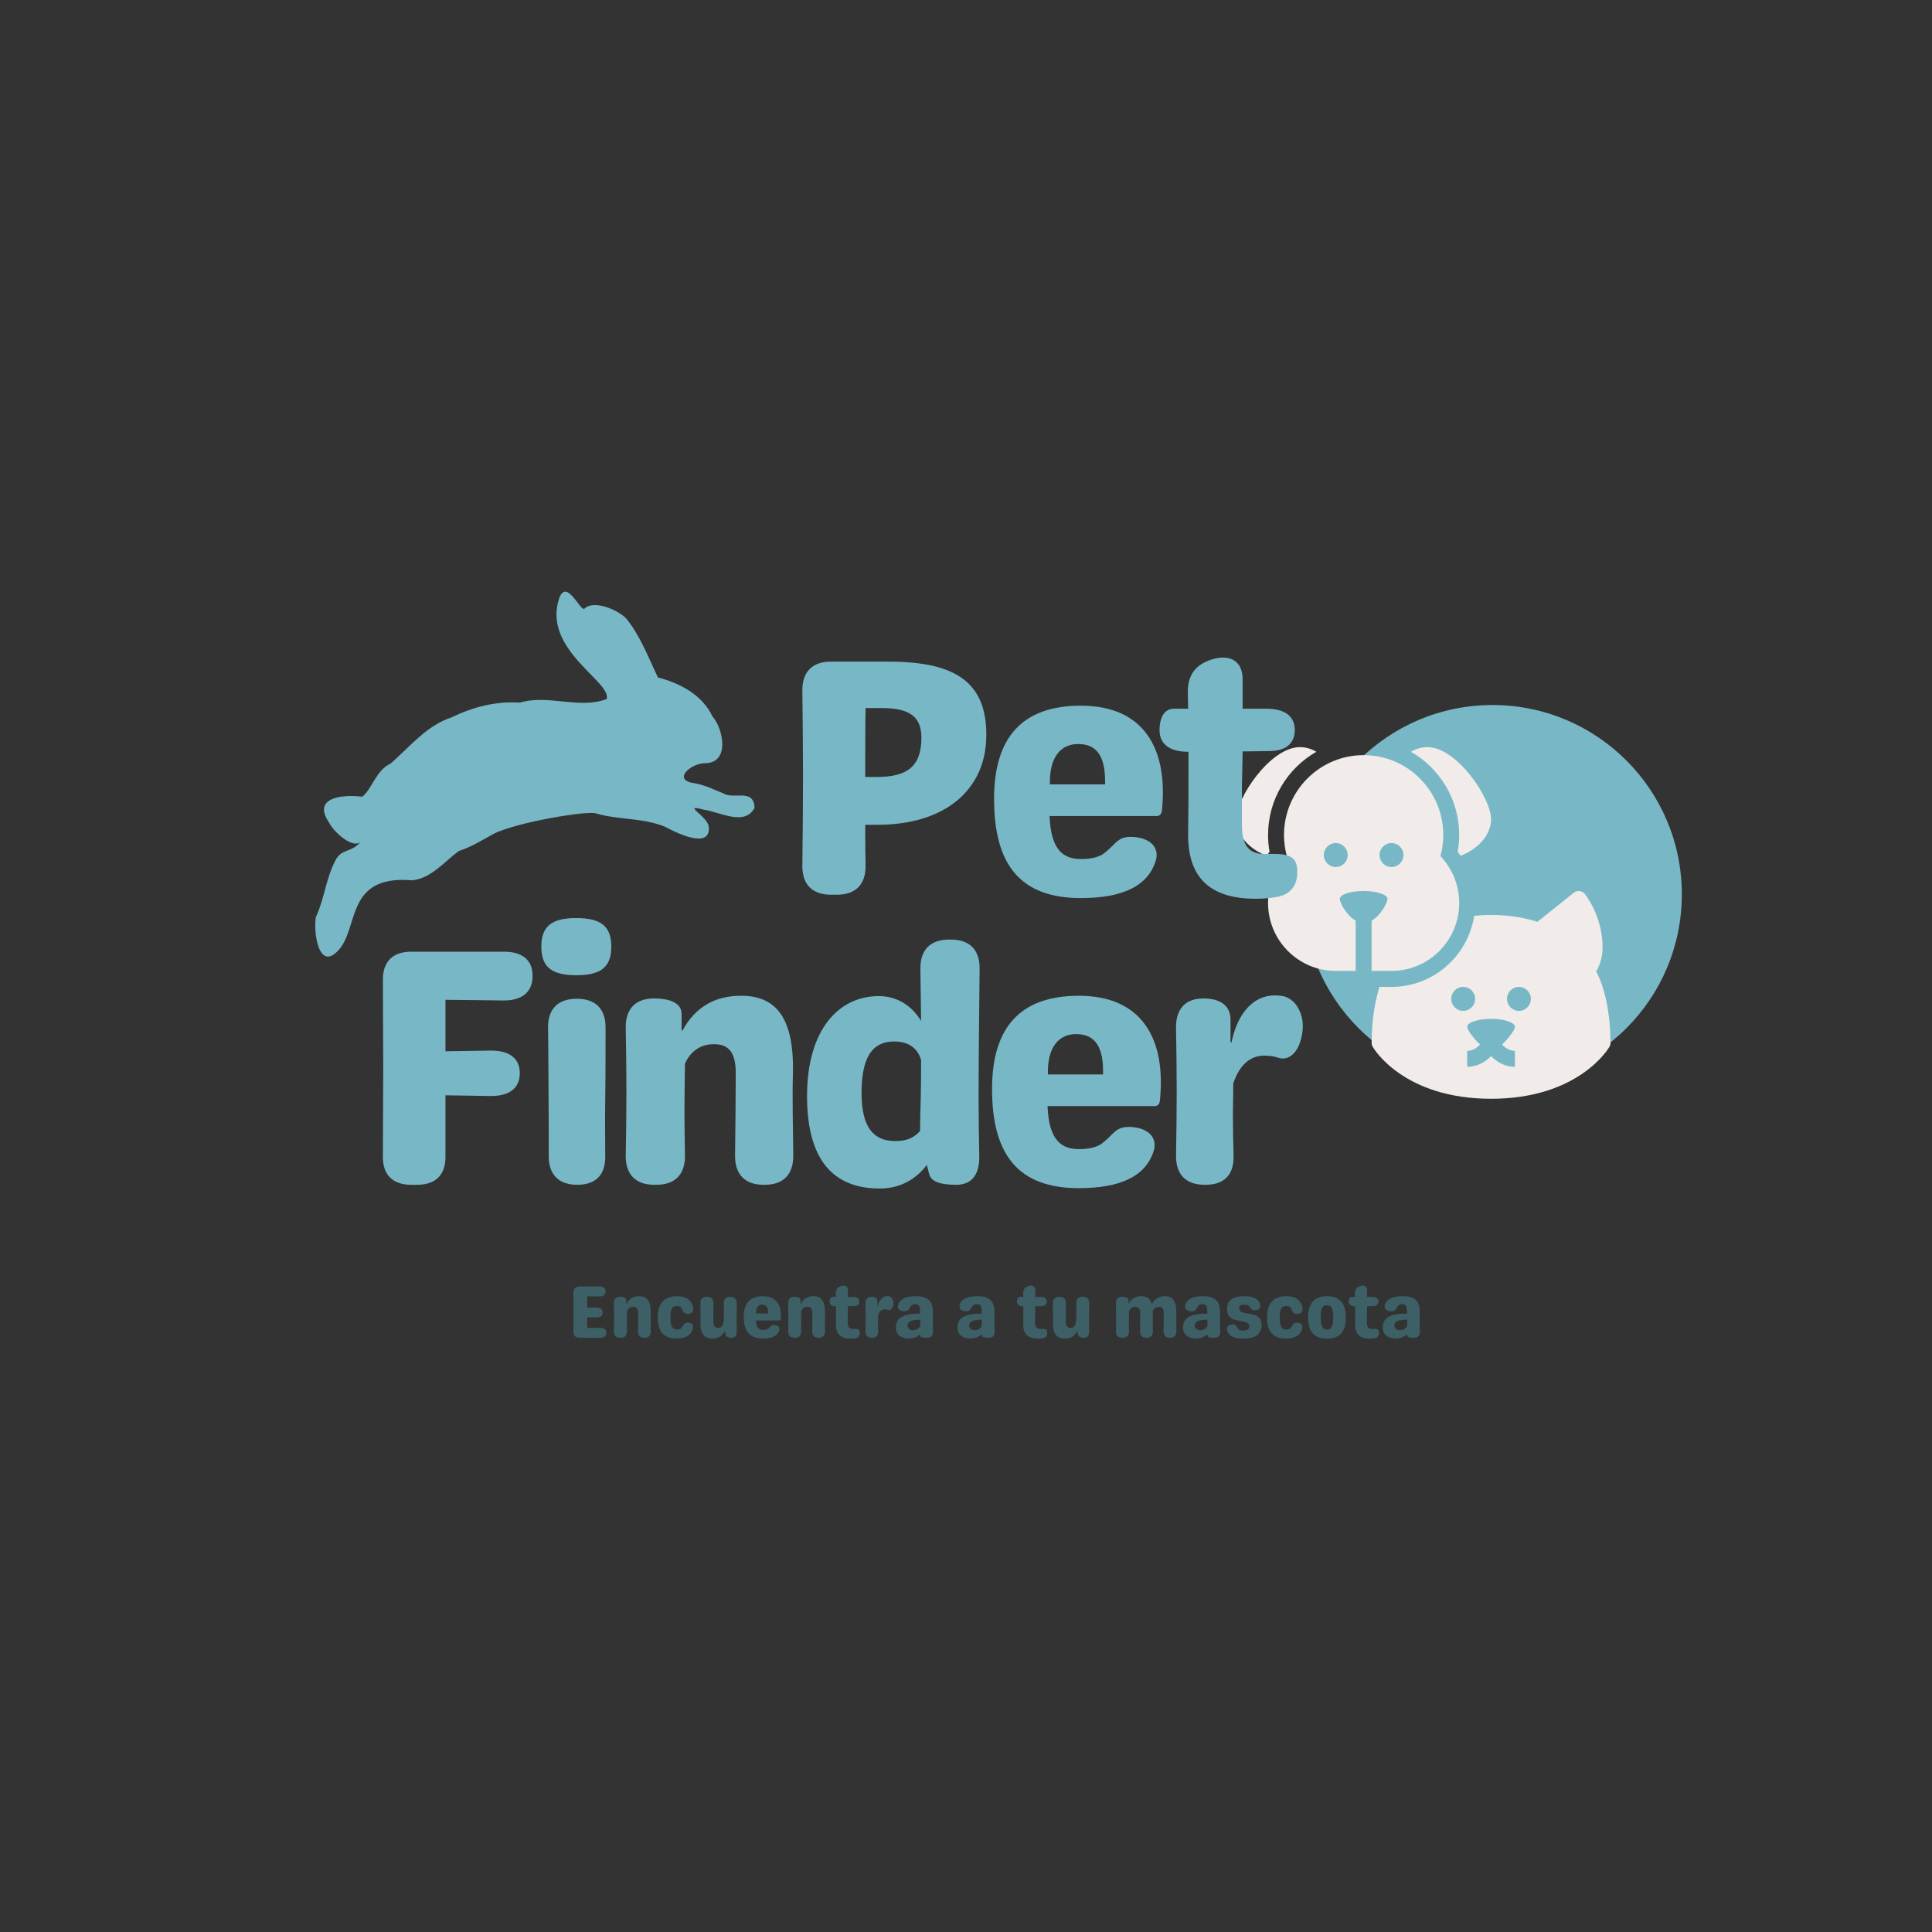 <svg xmlns="http://www.w3.org/2000/svg" xmlns:xlink="http://www.w3.org/1999/xlink" width="500" zoomAndPan="magnify" viewBox="0 0 375 375" height="500" preserveAspectRatio="xMidYMid meet" version="1.0"><rect x="0" y="0" width="375" height="375" fill="#333333" stroke="none"/><defs><g/><clipPath id="id1"><path d="M 252.941 136.844 L 326.441 136.844 L 326.441 210.344 L 252.941 210.344 Z M 252.941 136.844 " clip-rule="nonzero"/></clipPath><clipPath id="id2"><path d="M 239.898 145.02 L 312.648 145.02 L 312.648 213.27 L 239.898 213.27 Z M 239.898 145.02 " clip-rule="nonzero"/></clipPath><clipPath id="id3"><path d="M 61 114 L 146.484 114 L 146.484 186 L 61 186 Z M 61 114 " clip-rule="nonzero"/></clipPath></defs><g clip-path="url(#id1)"><path fill="#78b8c6" d="M 289.691 136.844 C 269.395 136.844 252.941 153.297 252.941 173.594 C 252.941 193.891 269.395 210.344 289.691 210.344 C 309.988 210.344 326.441 193.891 326.441 173.594 C 326.441 153.297 309.988 136.844 289.691 136.844 " fill-opacity="1" fill-rule="nonzero"/></g><g clip-path="url(#id2)"><path fill="#f1ece9" d="M 252.312 145.02 C 246.547 145.02 239.945 154.934 239.945 158.98 C 239.945 162.223 242.699 164.922 245.867 166.102 C 246.039 165.836 246.223 165.574 246.422 165.324 C 246.223 164.238 246.129 163.152 246.129 162.082 C 246.129 155.164 249.902 149.117 255.5 145.922 C 254.57 145.348 253.473 145.02 252.312 145.02 Z M 277.047 145.02 C 275.887 145.02 274.789 145.348 273.863 145.922 C 279.457 149.117 283.23 155.164 283.23 162.082 C 283.23 163.152 283.141 164.238 282.938 165.324 C 283.141 165.574 283.324 165.836 283.492 166.102 C 286.664 164.922 289.414 162.223 289.414 158.98 C 289.414 154.934 282.812 145.02 277.047 145.02 Z M 264.68 146.57 C 256.148 146.57 249.223 153.52 249.223 162.082 C 249.223 163.496 249.422 164.863 249.777 166.164 C 247.52 168.539 246.129 171.73 246.129 175.27 C 246.129 182.543 252.02 188.453 259.27 188.453 L 263.133 188.453 L 263.133 178.699 C 261.324 177.676 260.043 175.16 260.043 174.492 C 260.043 173.641 262.113 172.941 264.68 172.941 C 267.246 172.941 269.316 173.641 269.316 174.492 C 269.316 175.16 268.035 177.676 266.227 178.699 L 266.227 188.453 L 270.09 188.453 C 277.34 188.453 283.23 182.543 283.23 175.27 C 283.23 171.73 281.84 168.539 279.582 166.164 C 279.938 164.863 280.141 163.496 280.141 162.082 C 280.141 153.52 273.215 146.57 264.68 146.57 Z M 259.27 163.633 C 260.555 163.633 261.59 164.676 261.59 165.961 C 261.59 167.25 260.555 168.289 259.27 168.289 C 257.988 168.289 256.949 167.25 256.949 165.961 C 256.949 164.676 257.988 163.633 259.27 163.633 Z M 270.09 163.633 C 271.375 163.633 272.41 164.676 272.41 165.961 C 272.41 167.25 271.375 168.289 270.09 168.289 C 268.809 168.289 267.773 167.25 267.773 165.961 C 267.773 164.676 268.809 163.633 270.09 163.633 Z M 306.59 172.957 C 306.188 172.91 305.77 173.02 305.461 173.285 L 298.41 178.93 C 296.957 178.445 293.805 177.594 289.414 177.594 C 288.223 177.594 287.145 177.656 286.137 177.766 C 284.934 185.566 278.191 191.555 270.09 191.555 L 267.758 191.555 C 267 193.961 266.273 197.512 266.227 202.398 C 266.227 202.676 266.305 202.957 266.445 203.188 C 266.676 203.609 272.504 213.27 289.414 213.27 C 306.328 213.27 312.152 203.609 312.387 203.188 C 312.523 202.957 312.602 202.676 312.602 202.398 C 312.539 194.75 310.793 190.379 309.82 188.547 C 310.391 187.602 311.059 186.031 311.059 183.801 C 311.059 177.891 307.762 173.703 307.625 173.531 C 307.375 173.207 306.992 173.004 306.59 172.957 Z M 284.004 191.555 C 285.285 191.555 286.324 192.594 286.324 193.883 C 286.324 195.168 285.285 196.207 284.004 196.207 C 282.723 196.207 281.684 195.168 281.684 193.883 C 281.684 192.594 282.723 191.555 284.004 191.555 Z M 294.824 191.555 C 296.109 191.555 297.145 192.594 297.145 193.883 C 297.145 195.168 296.109 196.207 294.824 196.207 C 293.543 196.207 292.508 195.168 292.508 193.883 C 292.508 192.594 293.543 191.555 294.824 191.555 Z M 289.414 197.758 C 291.98 197.758 294.051 198.457 294.051 199.312 C 294.051 199.855 292.832 201.547 291.551 202.742 C 292.09 203.328 292.938 203.965 294.051 203.965 L 294.051 207.066 C 291.949 207.066 290.402 206.012 289.414 204.988 C 288.426 206.012 286.879 207.066 284.777 207.066 L 284.777 203.965 C 285.891 203.965 286.738 203.328 287.281 202.742 C 285.996 201.547 284.777 199.855 284.777 199.312 C 284.777 198.457 286.848 197.758 289.414 197.758 Z M 289.414 197.758 " fill-opacity="1" fill-rule="nonzero"/></g><g clip-path="url(#id3)"><path fill="#78b8c6" d="M 108.469 116.348 C 105.406 126.18 118.785 132.379 117.758 135.676 C 112.422 137.73 106.516 134.723 100.906 136.379 C 96.312 136.074 91.812 137.203 87.711 139.219 C 82.781 140.812 79.543 144.977 75.773 148.238 C 72.992 149.496 72.168 153.23 70.309 154.648 C 67.359 154.234 60.25 154.398 63.91 159.727 C 64.891 161.637 68.523 164.805 70.004 163.391 C 68.094 165.684 66.176 164.527 64.938 167.344 C 63.25 170.707 62.895 174.664 61.316 177.984 C 60.891 180.359 61.52 186.938 64.496 185.445 C 70.336 181.844 65.895 169.684 79.977 170.867 C 83.645 170.52 86.23 167.281 89.039 165.184 C 91.223 164.516 93.848 162.941 95.711 161.906 C 99.895 159.66 114.535 157.176 115.816 157.926 C 120.145 159.152 124.848 158.719 129.086 160.477 C 131.258 161.645 138.074 165.031 137.559 160.391 C 137.281 158.379 132.137 155.957 136.613 157.16 C 139.727 157.602 144.543 160.418 146.461 156.805 C 146.309 152.898 142.301 155.262 140.43 153.996 C 138.395 153.242 137.543 152.613 134.965 152.047 C 130.168 151.488 134.195 147.992 137.043 148.137 C 141.766 147.902 140.301 141.305 138.301 139.07 C 136.301 134.875 132.02 132.609 127.707 131.496 C 125.82 127.586 124.285 123.395 121.52 120.016 C 119.59 118.129 115.047 116.422 113.395 118.188 C 112.531 118.469 109.852 112.023 108.465 116.344 Z M 108.469 116.348 " fill-opacity="1" fill-rule="nonzero"/></g><g fill="#78b8c6" fill-opacity="1"><g transform="translate(150.837, 173.664)"><g><path d="M 10.445 0 L 11.621 0 C 15.211 0 17.172 -1.957 17.172 -5.551 C 17.105 -8.227 17.105 -10.902 17.105 -13.578 L 19.52 -13.578 C 32.512 -13.578 40.609 -20.305 40.609 -31.012 C 40.609 -41 34.93 -45.242 21.676 -45.242 L 10.445 -45.242 C 6.855 -45.242 4.898 -43.285 4.898 -39.695 C 4.961 -34.016 5.027 -28.336 5.027 -22.656 C 5.027 -16.91 4.961 -11.23 4.898 -5.551 C 4.898 -1.957 6.855 0 10.445 0 Z M 17.105 -22.852 C 17.105 -29.312 17.105 -32.773 17.172 -36.234 L 20.305 -36.234 C 25.723 -36.234 28.008 -34.535 28.008 -30.488 C 28.008 -25.07 25.461 -22.852 19.324 -22.852 Z M 17.105 -22.852 "/></g></g></g><g fill="#78b8c6" fill-opacity="1"><g transform="translate(190.597, 173.664)"><g><path d="M 19.195 0.652 C 27.227 0.652 32.121 -1.633 33.688 -6.465 C 34.668 -9.402 32.25 -11.23 28.855 -11.23 C 26.051 -11.23 25.789 -9.402 23.309 -7.77 C 22.395 -7.246 21.023 -6.922 19.258 -6.922 C 15.863 -6.922 13.383 -8.551 13.121 -15.277 L 33.949 -15.277 C 34.473 -15.277 34.863 -15.668 34.93 -16.32 C 36.168 -28.465 31.34 -36.691 19.195 -36.691 C 7.898 -36.691 2.352 -30.621 2.352 -18.605 C 2.352 -5.746 7.508 0.652 19.195 0.652 Z M 13.188 -21.414 C 13.059 -26.703 15.277 -29.25 18.672 -29.25 C 22.457 -29.25 24.027 -26.637 23.895 -21.414 Z M 13.188 -21.414 "/></g></g></g><g fill="#78b8c6" fill-opacity="1"><g transform="translate(224.873, 173.664)"><g><path d="M 20.695 -7.898 C 17.562 -7.836 16.191 -9.598 16.191 -13.383 C 16.191 -16.777 16.125 -20.629 16.258 -24.352 C 16.258 -25.527 16.32 -26.637 16.32 -27.812 L 21.414 -27.879 C 24.68 -27.879 26.441 -29.312 26.441 -31.992 C 26.441 -34.668 24.484 -36.105 20.891 -36.105 L 16.32 -36.105 L 16.32 -41.848 C 16.32 -45.309 13.906 -46.812 10.25 -45.637 C 7.18 -44.656 5.68 -42.633 5.68 -39.367 C 5.68 -38.258 5.746 -37.215 5.746 -36.105 L 3.004 -36.105 C 1.242 -36.105 0.195 -34.602 0.195 -31.926 C 0.195 -29.25 2.156 -27.746 5.746 -27.746 L 5.812 -27.746 L 5.812 -24.352 C 5.812 -20.172 5.812 -15.93 5.746 -12.078 C 5.551 -2.613 10.773 0.785 18.867 0.785 C 20.371 0.785 21.871 0.652 23.176 0.391 C 26.051 -0.195 27.16 -2.352 26.898 -5.156 C 26.637 -7.836 24.484 -8.031 20.695 -7.898 Z M 20.695 -7.898 "/></g></g></g><g fill="#78b8c6" fill-opacity="1"><g transform="translate(69.359, 229.967)"><g><path d="M 34.016 -40.543 C 34.016 -43.613 32.055 -45.242 28.465 -45.242 L 10.445 -45.242 C 6.855 -45.242 4.898 -43.285 4.961 -39.695 C 4.961 -34.016 5.027 -28.336 5.027 -22.656 C 5.027 -16.977 4.961 -11.293 4.961 -5.551 C 4.898 -1.957 6.855 0 10.445 0 L 11.621 0 C 15.211 0 17.172 -1.957 17.105 -5.551 C 17.105 -9.531 17.105 -13.449 17.105 -17.367 C 20.109 -17.301 23.113 -17.301 25.984 -17.234 C 29.574 -17.234 31.535 -18.805 31.535 -21.676 C 31.535 -24.484 29.574 -26.051 25.984 -26.051 C 23.113 -25.984 20.109 -25.984 17.105 -25.918 L 17.105 -35.906 C 20.957 -35.844 24.941 -35.844 28.465 -35.777 C 32.055 -35.777 34.016 -37.477 34.016 -40.543 Z M 34.016 -40.543 "/></g></g></g><g fill="#78b8c6" fill-opacity="1"><g transform="translate(102.59, 229.967)"><g><path d="M 9.27 -40.676 C 14.102 -40.676 16.062 -42.305 16.062 -46.223 C 16.062 -50.141 14.102 -51.773 9.27 -51.773 C 4.441 -51.773 2.48 -50.141 2.48 -46.223 C 2.48 -42.305 4.441 -40.676 9.27 -40.676 Z M 9.465 0 C 13.059 0 14.949 -1.957 14.887 -5.551 C 14.887 -9.27 14.82 -12.926 14.887 -16.715 C 14.949 -20.695 14.949 -25.984 14.949 -30.555 C 14.949 -34.145 12.992 -36.105 9.402 -36.105 L 9.336 -36.105 C 5.746 -36.105 3.785 -34.145 3.785 -30.621 C 3.852 -26.508 3.852 -20.762 3.918 -11.098 L 3.918 -5.551 C 3.918 -1.957 5.875 0 9.465 0 Z M 9.465 0 "/></g></g></g><g fill="#78b8c6" fill-opacity="1"><g transform="translate(117.671, 229.967)"><g><path d="M 36.301 -5.613 C 36.234 -11.492 36.105 -16.977 36.234 -21.543 C 36.496 -32.316 33.035 -36.691 26.18 -36.691 C 21.152 -36.691 17.301 -34.535 14.82 -29.969 L 14.625 -29.969 C 14.625 -31.273 14.625 -32.25 14.625 -33.102 C 14.691 -35.059 12.73 -36.168 9.27 -36.168 C 5.746 -36.168 3.785 -34.211 3.785 -30.621 C 3.852 -26.441 3.918 -22.328 3.918 -18.02 C 3.918 -13.777 3.852 -9.727 3.785 -5.551 C 3.785 -1.957 5.746 0 9.336 0 L 9.727 0 C 13.32 0 15.277 -1.957 15.277 -5.551 C 15.211 -9.727 15.148 -13.777 15.211 -18.02 C 15.211 -19.848 15.277 -21.742 15.277 -23.504 C 16.32 -25.855 18.215 -27.227 20.695 -27.289 C 23.633 -27.355 25.137 -25.918 25.137 -21.676 C 25.137 -17.172 25.07 -11.621 25.004 -5.613 C 25.004 -1.957 26.965 0 30.555 0 L 30.75 0 C 34.34 0 36.301 -1.957 36.301 -5.613 Z M 36.301 -5.613 "/></g></g></g><g fill="#78b8c6" fill-opacity="1"><g transform="translate(154.297, 229.967)"><g><path d="M 30.293 -47.594 L 29.902 -47.594 C 26.312 -47.594 24.352 -45.637 24.352 -42.047 C 24.418 -38.586 24.418 -35.191 24.484 -31.797 C 22.719 -34.734 19.848 -36.625 16.258 -36.625 C 8.551 -36.625 2.352 -30.164 2.352 -17.234 C 2.352 -3.527 8.551 0.719 16.453 0.719 C 20.891 0.719 23.828 -1.5 25.594 -3.852 C 25.789 -3.199 25.918 -2.547 26.113 -1.895 C 26.57 -0.586 28.27 0 31.34 0 C 34.277 0 35.844 -1.957 35.777 -5.551 C 35.711 -9.27 35.648 -12.863 35.648 -16.715 C 35.648 -25.332 35.777 -33.492 35.844 -42.047 C 35.844 -45.637 33.883 -47.594 30.293 -47.594 Z M 19.52 -8.488 C 15.344 -8.488 12.926 -10.969 12.926 -17.891 C 12.926 -25.918 15.863 -27.812 19.258 -27.812 C 21.609 -27.812 23.699 -26.898 24.484 -24.223 C 24.484 -21.742 24.484 -19.258 24.418 -16.715 C 24.352 -14.559 24.285 -12.535 24.285 -10.445 C 23.113 -9.141 21.742 -8.488 19.52 -8.488 Z M 19.52 -8.488 "/></g></g></g><g fill="#78b8c6" fill-opacity="1"><g transform="translate(190.205, 229.967)"><g><path d="M 19.195 0.652 C 27.227 0.652 32.121 -1.633 33.688 -6.465 C 34.668 -9.402 32.25 -11.23 28.855 -11.23 C 26.051 -11.23 25.789 -9.402 23.309 -7.77 C 22.395 -7.246 21.023 -6.922 19.258 -6.922 C 15.863 -6.922 13.383 -8.551 13.121 -15.277 L 33.949 -15.277 C 34.473 -15.277 34.863 -15.668 34.93 -16.32 C 36.168 -28.465 31.34 -36.691 19.195 -36.691 C 7.898 -36.691 2.352 -30.621 2.352 -18.605 C 2.352 -5.746 7.508 0.652 19.195 0.652 Z M 13.188 -21.414 C 13.059 -26.703 15.277 -29.25 18.672 -29.25 C 22.457 -29.25 24.027 -26.637 23.895 -21.414 Z M 13.188 -21.414 "/></g></g></g><g fill="#78b8c6" fill-opacity="1"><g transform="translate(224.481, 229.967)"><g><path d="M 24.547 -36.625 C 24.156 -36.691 23.633 -36.758 22.914 -36.758 C 18.605 -36.758 15.605 -32.969 14.559 -27.617 L 14.363 -27.746 L 14.363 -31.992 C 14.363 -34.734 12.469 -36.168 9.074 -36.168 C 5.68 -36.168 3.785 -34.211 3.785 -30.621 C 3.852 -26.441 3.918 -22.395 3.918 -18.086 C 3.918 -13.777 3.852 -9.727 3.785 -5.551 C 3.785 -1.957 5.746 0 9.336 0 L 9.531 0 C 13.188 0 15.082 -2.023 14.949 -5.68 C 14.887 -8.422 14.82 -11.098 14.82 -13.777 C 14.82 -15.148 14.887 -16.648 14.887 -18.086 L 14.887 -19.652 C 16.062 -23.176 18.086 -25.07 20.957 -25.07 C 21.938 -25.07 22.719 -24.941 23.57 -24.68 C 25.199 -24.09 27.227 -25.004 28.074 -28.398 C 28.465 -29.902 28.531 -31.469 28.074 -32.969 C 27.227 -35.516 25.723 -36.363 24.547 -36.625 Z M 24.547 -36.625 "/></g></g></g><g fill="#3d5f66" fill-opacity="1"><g transform="translate(110.206, 259.666)"><g><path d="M 3.766 -1.91 L 3.766 -3.969 C 4.371 -3.953 4.973 -3.953 5.547 -3.938 C 6.34 -3.938 6.77 -4.285 6.77 -4.918 C 6.77 -5.535 6.34 -5.879 5.547 -5.879 C 4.973 -5.863 4.371 -5.863 3.766 -5.852 L 3.766 -8.051 C 4.559 -8.035 5.363 -8.035 6.125 -8.02 C 6.914 -8.02 7.348 -8.367 7.348 -9 C 7.348 -9.617 6.914 -9.961 6.125 -9.961 L 2.301 -9.961 C 1.508 -9.961 1.078 -9.531 1.094 -8.738 C 1.094 -7.488 1.105 -6.238 1.105 -4.988 C 1.105 -3.738 1.094 -2.488 1.094 -1.223 C 1.078 -0.43 1.508 0 2.301 0 L 6.27 0 C 7.059 0 7.488 -0.344 7.488 -0.977 C 7.488 -1.594 7.059 -1.941 6.27 -1.941 C 5.461 -1.926 4.613 -1.926 3.766 -1.91 Z M 3.766 -1.91 "/></g></g></g><g fill="#3d5f66" fill-opacity="1"><g transform="translate(118.328, 259.666)"><g><path d="M 7.992 -1.234 C 7.977 -2.531 7.949 -3.738 7.977 -4.742 C 8.035 -7.117 7.273 -8.078 5.766 -8.078 C 4.656 -8.078 3.809 -7.605 3.262 -6.598 L 3.219 -6.598 C 3.219 -6.887 3.219 -7.102 3.219 -7.289 C 3.234 -7.719 2.805 -7.965 2.043 -7.965 C 1.266 -7.965 0.832 -7.531 0.832 -6.742 C 0.848 -5.82 0.863 -4.918 0.863 -3.969 C 0.863 -3.031 0.848 -2.141 0.832 -1.223 C 0.832 -0.43 1.266 0 2.055 0 L 2.141 0 C 2.934 0 3.363 -0.43 3.363 -1.223 C 3.348 -2.141 3.336 -3.031 3.348 -3.969 C 3.348 -4.371 3.363 -4.785 3.363 -5.176 C 3.594 -5.691 4.012 -5.996 4.559 -6.008 C 5.203 -6.023 5.535 -5.707 5.535 -4.773 C 5.535 -3.781 5.52 -2.559 5.504 -1.234 C 5.504 -0.43 5.938 0 6.727 0 L 6.77 0 C 7.562 0 7.992 -0.43 7.992 -1.234 Z M 7.992 -1.234 "/></g></g></g><g fill="#3d5f66" fill-opacity="1"><g transform="translate(127.154, 259.666)"><g><path d="M 4.211 0.145 C 5.953 0.145 7 -0.516 7.348 -1.77 C 7.547 -2.5 7.074 -2.945 6.383 -2.945 C 5.664 -2.945 5.562 -2.531 5.102 -1.91 C 4.93 -1.695 4.645 -1.609 4.242 -1.609 C 3.48 -1.609 2.977 -2.055 2.977 -3.938 C 2.977 -5.594 3.32 -6.168 4.242 -6.168 C 4.742 -6.168 5.004 -6.039 5.145 -5.734 C 5.449 -5.031 5.637 -4.645 6.383 -4.645 C 7.102 -4.645 7.574 -5.117 7.391 -5.922 C 7.059 -7.316 6.051 -8.078 4.285 -8.078 C 1.754 -8.078 0.516 -6.684 0.516 -3.938 C 0.516 -1.207 1.652 0.145 4.211 0.145 Z M 4.211 0.145 "/></g></g></g><g fill="#3d5f66" fill-opacity="1"><g transform="translate(135.118, 259.666)"><g><path d="M 6.672 -7.949 L 6.582 -7.949 C 5.793 -7.949 5.363 -7.52 5.375 -6.727 C 5.391 -5.707 5.406 -4.715 5.375 -3.68 C 5.375 -2.5 4.918 -1.91 4.254 -1.898 C 3.68 -1.883 3.336 -2.344 3.336 -3.262 C 3.336 -4.441 3.348 -5.562 3.363 -6.727 C 3.363 -7.52 2.934 -7.949 2.141 -7.949 L 2.055 -7.949 C 1.266 -7.949 0.832 -7.52 0.832 -6.727 C 0.848 -5.406 0.875 -4.141 0.848 -2.805 C 0.805 -0.617 1.754 0.156 3.164 0.156 C 4.297 0.156 5.117 -0.387 5.562 -1.324 C 5.594 -1.094 5.637 -0.875 5.691 -0.648 C 5.82 -0.203 6.238 0 6.898 0 C 7.531 0 7.891 -0.43 7.879 -1.223 C 7.879 -2.043 7.863 -2.848 7.863 -3.68 C 7.863 -4.715 7.879 -5.707 7.891 -6.727 C 7.891 -7.52 7.461 -7.949 6.672 -7.949 Z M 6.672 -7.949 "/></g></g></g><g fill="#3d5f66" fill-opacity="1"><g transform="translate(143.844, 259.666)"><g><path d="M 4.227 0.145 C 5.996 0.145 7.074 -0.359 7.418 -1.422 C 7.633 -2.07 7.102 -2.473 6.355 -2.473 C 5.734 -2.473 5.68 -2.07 5.133 -1.711 C 4.93 -1.594 4.629 -1.523 4.242 -1.523 C 3.492 -1.523 2.945 -1.883 2.891 -3.363 L 7.477 -3.363 C 7.59 -3.363 7.676 -3.449 7.691 -3.594 C 7.965 -6.27 6.898 -8.078 4.227 -8.078 C 1.738 -8.078 0.516 -6.742 0.516 -4.098 C 0.516 -1.266 1.652 0.145 4.227 0.145 Z M 2.902 -4.715 C 2.875 -5.879 3.363 -6.441 4.109 -6.441 C 4.945 -6.441 5.289 -5.863 5.262 -4.715 Z M 2.902 -4.715 "/></g></g></g><g fill="#3d5f66" fill-opacity="1"><g transform="translate(152.152, 259.666)"><g><path d="M 7.992 -1.234 C 7.977 -2.531 7.949 -3.738 7.977 -4.742 C 8.035 -7.117 7.273 -8.078 5.766 -8.078 C 4.656 -8.078 3.809 -7.605 3.262 -6.598 L 3.219 -6.598 C 3.219 -6.887 3.219 -7.102 3.219 -7.289 C 3.234 -7.719 2.805 -7.965 2.043 -7.965 C 1.266 -7.965 0.832 -7.531 0.832 -6.742 C 0.848 -5.82 0.863 -4.918 0.863 -3.969 C 0.863 -3.031 0.848 -2.141 0.832 -1.223 C 0.832 -0.43 1.266 0 2.055 0 L 2.141 0 C 2.934 0 3.363 -0.43 3.363 -1.223 C 3.348 -2.141 3.336 -3.031 3.348 -3.969 C 3.348 -4.371 3.363 -4.785 3.363 -5.176 C 3.594 -5.691 4.012 -5.996 4.559 -6.008 C 5.203 -6.023 5.535 -5.707 5.535 -4.773 C 5.535 -3.781 5.52 -2.559 5.504 -1.234 C 5.504 -0.43 5.938 0 6.727 0 L 6.77 0 C 7.562 0 7.992 -0.43 7.992 -1.234 Z M 7.992 -1.234 "/></g></g></g><g fill="#3d5f66" fill-opacity="1"><g transform="translate(160.979, 259.666)"><g><path d="M 4.559 -1.738 C 3.867 -1.727 3.566 -2.113 3.566 -2.945 C 3.566 -3.695 3.551 -4.543 3.578 -5.363 C 3.578 -5.621 3.594 -5.863 3.594 -6.125 L 4.715 -6.137 C 5.434 -6.137 5.82 -6.453 5.82 -7.043 C 5.82 -7.633 5.391 -7.949 4.602 -7.949 L 3.594 -7.949 L 3.594 -9.215 C 3.594 -9.977 3.062 -10.309 2.258 -10.047 C 1.582 -9.832 1.25 -9.387 1.25 -8.668 C 1.25 -8.426 1.266 -8.195 1.266 -7.949 L 0.66 -7.949 C 0.273 -7.949 0.043 -7.617 0.043 -7.031 C 0.043 -6.441 0.473 -6.109 1.266 -6.109 L 1.281 -6.109 L 1.281 -5.363 C 1.281 -4.441 1.281 -3.508 1.266 -2.66 C 1.223 -0.574 2.371 0.172 4.156 0.172 C 4.484 0.172 4.816 0.145 5.102 0.086 C 5.734 -0.043 5.98 -0.516 5.922 -1.137 C 5.863 -1.727 5.391 -1.77 4.559 -1.738 Z M 4.559 -1.738 "/></g></g></g><g fill="#3d5f66" fill-opacity="1"><g transform="translate(167.16, 259.666)"><g><path d="M 5.406 -8.066 C 5.32 -8.078 5.203 -8.094 5.047 -8.094 C 4.098 -8.094 3.438 -7.258 3.207 -6.082 L 3.164 -6.109 L 3.164 -7.043 C 3.164 -7.648 2.746 -7.965 2 -7.965 C 1.25 -7.965 0.832 -7.531 0.832 -6.742 C 0.848 -5.82 0.863 -4.93 0.863 -3.98 C 0.863 -3.031 0.848 -2.141 0.832 -1.223 C 0.832 -0.43 1.266 0 2.055 0 L 2.098 0 C 2.902 0 3.32 -0.445 3.293 -1.25 C 3.277 -1.855 3.262 -2.445 3.262 -3.031 C 3.262 -3.336 3.277 -3.664 3.277 -3.98 L 3.277 -4.328 C 3.535 -5.102 3.98 -5.52 4.613 -5.52 C 4.828 -5.52 5.004 -5.492 5.188 -5.434 C 5.547 -5.305 5.996 -5.504 6.18 -6.254 C 6.27 -6.582 6.281 -6.93 6.18 -7.258 C 5.996 -7.82 5.664 -8.008 5.406 -8.066 Z M 5.406 -8.066 "/></g></g></g><g fill="#3d5f66" fill-opacity="1"><g transform="translate(173.428, 259.666)"><g><path d="M 3.004 0.145 C 3.809 0.145 4.586 -0.129 5.16 -0.691 C 5.176 -0.574 5.188 -0.461 5.234 -0.344 C 5.289 -0.113 5.68 0 6.41 0 L 6.539 0 C 7.316 0 7.719 -0.445 7.676 -1.25 C 7.633 -2.227 7.633 -3.48 7.633 -5.203 C 7.633 -7.129 6.57 -8.078 4.426 -8.078 C 2.328 -8.078 1.223 -7.52 0.891 -6.398 C 0.66 -5.605 1.25 -5.145 2.055 -5.145 L 2.199 -5.145 C 2.902 -5.145 2.961 -5.535 3.379 -6.168 C 3.551 -6.426 3.867 -6.527 4.242 -6.527 C 4.875 -6.527 5.16 -6.211 5.16 -5.16 L 5.16 -4.672 C 1.926 -4.758 0.445 -3.824 0.445 -2.027 C 0.445 -0.516 1.582 0.145 3.004 0.145 Z M 3.766 -1.48 C 3.09 -1.48 2.73 -1.867 2.73 -2.414 C 2.73 -3.336 3.883 -3.492 5.188 -3.523 L 5.188 -2.227 C 4.859 -1.754 4.414 -1.48 3.766 -1.48 Z M 3.766 -1.48 "/></g></g></g><g fill="#3d5f66" fill-opacity="1"><g transform="translate(181.794, 259.666)"><g/></g></g><g fill="#3d5f66" fill-opacity="1"><g transform="translate(185.388, 259.666)"><g><path d="M 3.004 0.145 C 3.809 0.145 4.586 -0.129 5.16 -0.691 C 5.176 -0.574 5.188 -0.461 5.234 -0.344 C 5.289 -0.113 5.68 0 6.41 0 L 6.539 0 C 7.316 0 7.719 -0.445 7.676 -1.25 C 7.633 -2.227 7.633 -3.48 7.633 -5.203 C 7.633 -7.129 6.57 -8.078 4.426 -8.078 C 2.328 -8.078 1.223 -7.52 0.891 -6.398 C 0.66 -5.605 1.25 -5.145 2.055 -5.145 L 2.199 -5.145 C 2.902 -5.145 2.961 -5.535 3.379 -6.168 C 3.551 -6.426 3.867 -6.527 4.242 -6.527 C 4.875 -6.527 5.16 -6.211 5.16 -5.16 L 5.16 -4.672 C 1.926 -4.758 0.445 -3.824 0.445 -2.027 C 0.445 -0.516 1.582 0.145 3.004 0.145 Z M 3.766 -1.48 C 3.09 -1.48 2.73 -1.867 2.73 -2.414 C 2.73 -3.336 3.883 -3.492 5.188 -3.523 L 5.188 -2.227 C 4.859 -1.754 4.414 -1.48 3.766 -1.48 Z M 3.766 -1.48 "/></g></g></g><g fill="#3d5f66" fill-opacity="1"><g transform="translate(193.754, 259.666)"><g/></g></g><g fill="#3d5f66" fill-opacity="1"><g transform="translate(197.348, 259.666)"><g><path d="M 4.559 -1.738 C 3.867 -1.727 3.566 -2.113 3.566 -2.945 C 3.566 -3.695 3.551 -4.543 3.578 -5.363 C 3.578 -5.621 3.594 -5.863 3.594 -6.125 L 4.715 -6.137 C 5.434 -6.137 5.82 -6.453 5.82 -7.043 C 5.82 -7.633 5.391 -7.949 4.602 -7.949 L 3.594 -7.949 L 3.594 -9.215 C 3.594 -9.977 3.062 -10.309 2.258 -10.047 C 1.582 -9.832 1.25 -9.387 1.25 -8.668 C 1.25 -8.426 1.266 -8.195 1.266 -7.949 L 0.66 -7.949 C 0.273 -7.949 0.043 -7.617 0.043 -7.031 C 0.043 -6.441 0.473 -6.109 1.266 -6.109 L 1.281 -6.109 L 1.281 -5.363 C 1.281 -4.441 1.281 -3.508 1.266 -2.66 C 1.223 -0.574 2.371 0.172 4.156 0.172 C 4.484 0.172 4.816 0.145 5.102 0.086 C 5.734 -0.043 5.98 -0.516 5.922 -1.137 C 5.863 -1.727 5.391 -1.77 4.559 -1.738 Z M 4.559 -1.738 "/></g></g></g><g fill="#3d5f66" fill-opacity="1"><g transform="translate(203.529, 259.666)"><g><path d="M 6.672 -7.949 L 6.582 -7.949 C 5.793 -7.949 5.363 -7.52 5.375 -6.727 C 5.391 -5.707 5.406 -4.715 5.375 -3.68 C 5.375 -2.5 4.918 -1.91 4.254 -1.898 C 3.68 -1.883 3.336 -2.344 3.336 -3.262 C 3.336 -4.441 3.348 -5.562 3.363 -6.727 C 3.363 -7.52 2.934 -7.949 2.141 -7.949 L 2.055 -7.949 C 1.266 -7.949 0.832 -7.52 0.832 -6.727 C 0.848 -5.406 0.875 -4.141 0.848 -2.805 C 0.805 -0.617 1.754 0.156 3.164 0.156 C 4.297 0.156 5.117 -0.387 5.562 -1.324 C 5.594 -1.094 5.637 -0.875 5.691 -0.648 C 5.82 -0.203 6.238 0 6.898 0 C 7.531 0 7.891 -0.43 7.879 -1.223 C 7.879 -2.043 7.863 -2.848 7.863 -3.68 C 7.863 -4.715 7.879 -5.707 7.891 -6.727 C 7.891 -7.52 7.461 -7.949 6.672 -7.949 Z M 6.672 -7.949 "/></g></g></g><g fill="#3d5f66" fill-opacity="1"><g transform="translate(212.255, 259.666)"><g/></g></g><g fill="#3d5f66" fill-opacity="1"><g transform="translate(215.849, 259.666)"><g><path d="M 12.492 -1.234 C 12.477 -2.531 12.449 -3.738 12.477 -4.742 C 12.535 -7.117 11.773 -8.078 10.266 -8.078 C 9.156 -8.078 8.309 -7.605 7.762 -6.598 L 7.719 -6.598 C 7.402 -7.633 6.727 -8.078 5.691 -8.078 C 4.586 -8.078 3.738 -7.605 3.191 -6.598 L 3.176 -6.598 C 3.191 -6.871 3.191 -7.102 3.207 -7.289 C 3.207 -7.719 2.762 -7.965 1.969 -7.965 C 1.18 -7.965 0.746 -7.531 0.762 -6.742 C 0.777 -5.82 0.789 -4.93 0.789 -3.98 C 0.789 -3.031 0.777 -2.141 0.762 -1.223 C 0.746 -0.43 1.18 0 1.969 0 L 2.07 0 C 2.859 0 3.293 -0.43 3.277 -1.223 C 3.277 -2.141 3.262 -3.031 3.277 -3.98 L 3.277 -5.176 C 3.523 -5.691 3.938 -5.996 4.484 -6.008 C 5.133 -6.023 5.461 -5.707 5.461 -4.773 C 5.461 -3.781 5.449 -2.559 5.434 -1.234 C 5.434 -0.43 5.863 0 6.656 0 L 6.699 0 C 7.488 0 7.922 -0.43 7.922 -1.234 C 7.906 -2.531 7.879 -3.738 7.906 -4.742 L 7.906 -5.277 C 8.152 -5.734 8.539 -5.996 9.055 -6.008 C 9.703 -6.023 10.035 -5.707 10.035 -4.773 C 10.035 -3.781 10.02 -2.559 10.004 -1.234 C 10.004 -0.43 10.438 0 11.227 0 L 11.27 0 C 12.062 0 12.492 -0.43 12.492 -1.234 Z M 12.492 -1.234 "/></g></g></g><g fill="#3d5f66" fill-opacity="1"><g transform="translate(229.174, 259.666)"><g><path d="M 3.004 0.145 C 3.809 0.145 4.586 -0.129 5.16 -0.691 C 5.176 -0.574 5.188 -0.461 5.234 -0.344 C 5.289 -0.113 5.68 0 6.41 0 L 6.539 0 C 7.316 0 7.719 -0.445 7.676 -1.25 C 7.633 -2.227 7.633 -3.48 7.633 -5.203 C 7.633 -7.129 6.57 -8.078 4.426 -8.078 C 2.328 -8.078 1.223 -7.52 0.891 -6.398 C 0.66 -5.605 1.25 -5.145 2.055 -5.145 L 2.199 -5.145 C 2.902 -5.145 2.961 -5.535 3.379 -6.168 C 3.551 -6.426 3.867 -6.527 4.242 -6.527 C 4.875 -6.527 5.16 -6.211 5.16 -5.16 L 5.16 -4.672 C 1.926 -4.758 0.445 -3.824 0.445 -2.027 C 0.445 -0.516 1.582 0.145 3.004 0.145 Z M 3.766 -1.48 C 3.09 -1.48 2.73 -1.867 2.73 -2.414 C 2.73 -3.336 3.883 -3.492 5.188 -3.523 L 5.188 -2.227 C 4.859 -1.754 4.414 -1.48 3.766 -1.48 Z M 3.766 -1.48 "/></g></g></g><g fill="#3d5f66" fill-opacity="1"><g transform="translate(237.541, 259.666)"><g><path d="M 3.824 0.172 C 6.125 0.172 7.332 -0.719 7.332 -2.488 C 7.332 -5.664 2.988 -3.969 2.988 -5.723 C 2.988 -6.168 3.219 -6.426 3.996 -6.426 C 4.414 -6.426 4.688 -6.355 4.844 -6.195 C 5.277 -5.707 5.348 -5.348 6.023 -5.348 L 6.082 -5.348 C 6.758 -5.348 7.273 -5.793 7.043 -6.57 C 6.727 -7.574 5.723 -8.078 3.996 -8.078 C 1.738 -8.078 0.617 -7.273 0.617 -5.637 C 0.617 -2.258 4.945 -4.023 4.945 -2.172 C 4.945 -1.738 4.629 -1.422 3.723 -1.422 C 3.25 -1.422 2.977 -1.496 2.832 -1.684 C 2.414 -2.227 2.359 -2.602 1.668 -2.602 L 1.625 -2.602 C 0.949 -2.602 0.418 -2.141 0.676 -1.352 C 0.992 -0.344 1.969 0.172 3.824 0.172 Z M 3.824 0.172 "/></g></g></g><g fill="#3d5f66" fill-opacity="1"><g transform="translate(245.418, 259.666)"><g><path d="M 4.211 0.145 C 5.953 0.145 7 -0.516 7.348 -1.77 C 7.547 -2.5 7.074 -2.945 6.383 -2.945 C 5.664 -2.945 5.562 -2.531 5.102 -1.91 C 4.93 -1.695 4.645 -1.609 4.242 -1.609 C 3.48 -1.609 2.977 -2.055 2.977 -3.938 C 2.977 -5.594 3.32 -6.168 4.242 -6.168 C 4.742 -6.168 5.004 -6.039 5.145 -5.734 C 5.449 -5.031 5.637 -4.645 6.383 -4.645 C 7.102 -4.645 7.574 -5.117 7.391 -5.922 C 7.059 -7.316 6.051 -8.078 4.285 -8.078 C 1.754 -8.078 0.516 -6.684 0.516 -3.938 C 0.516 -1.207 1.652 0.145 4.211 0.145 Z M 4.211 0.145 "/></g></g></g><g fill="#3d5f66" fill-opacity="1"><g transform="translate(253.382, 259.666)"><g><path d="M 4.211 0.172 C 6.656 0.172 7.848 -1.191 7.848 -3.953 C 7.848 -6.699 6.656 -8.078 4.211 -8.078 C 1.738 -8.078 0.516 -6.699 0.516 -3.953 C 0.516 -1.191 1.738 0.172 4.211 0.172 Z M 4.211 -1.582 C 3.48 -1.582 2.977 -2.043 2.977 -3.953 C 2.977 -5.707 3.305 -6.324 4.211 -6.324 C 5.047 -6.324 5.391 -5.707 5.391 -3.953 C 5.391 -2.043 4.887 -1.582 4.211 -1.582 Z M 4.211 -1.582 "/></g></g></g><g fill="#3d5f66" fill-opacity="1"><g transform="translate(261.749, 259.666)"><g><path d="M 4.559 -1.738 C 3.867 -1.727 3.566 -2.113 3.566 -2.945 C 3.566 -3.695 3.551 -4.543 3.578 -5.363 C 3.578 -5.621 3.594 -5.863 3.594 -6.125 L 4.715 -6.137 C 5.434 -6.137 5.82 -6.453 5.82 -7.043 C 5.82 -7.633 5.391 -7.949 4.602 -7.949 L 3.594 -7.949 L 3.594 -9.215 C 3.594 -9.977 3.062 -10.309 2.258 -10.047 C 1.582 -9.832 1.25 -9.387 1.25 -8.668 C 1.25 -8.426 1.266 -8.195 1.266 -7.949 L 0.66 -7.949 C 0.273 -7.949 0.043 -7.617 0.043 -7.031 C 0.043 -6.441 0.473 -6.109 1.266 -6.109 L 1.281 -6.109 L 1.281 -5.363 C 1.281 -4.441 1.281 -3.508 1.266 -2.66 C 1.223 -0.574 2.371 0.172 4.156 0.172 C 4.484 0.172 4.816 0.145 5.102 0.086 C 5.734 -0.043 5.98 -0.516 5.922 -1.137 C 5.863 -1.727 5.391 -1.77 4.559 -1.738 Z M 4.559 -1.738 "/></g></g></g><g fill="#3d5f66" fill-opacity="1"><g transform="translate(267.93, 259.666)"><g><path d="M 3.004 0.145 C 3.809 0.145 4.586 -0.129 5.16 -0.691 C 5.176 -0.574 5.188 -0.461 5.234 -0.344 C 5.289 -0.113 5.68 0 6.41 0 L 6.539 0 C 7.316 0 7.719 -0.445 7.676 -1.25 C 7.633 -2.227 7.633 -3.48 7.633 -5.203 C 7.633 -7.129 6.57 -8.078 4.426 -8.078 C 2.328 -8.078 1.223 -7.52 0.891 -6.398 C 0.66 -5.605 1.25 -5.145 2.055 -5.145 L 2.199 -5.145 C 2.902 -5.145 2.961 -5.535 3.379 -6.168 C 3.551 -6.426 3.867 -6.527 4.242 -6.527 C 4.875 -6.527 5.16 -6.211 5.16 -5.16 L 5.16 -4.672 C 1.926 -4.758 0.445 -3.824 0.445 -2.027 C 0.445 -0.516 1.582 0.145 3.004 0.145 Z M 3.766 -1.48 C 3.09 -1.48 2.73 -1.867 2.73 -2.414 C 2.73 -3.336 3.883 -3.492 5.188 -3.523 L 5.188 -2.227 C 4.859 -1.754 4.414 -1.48 3.766 -1.48 Z M 3.766 -1.48 "/></g></g></g></svg>